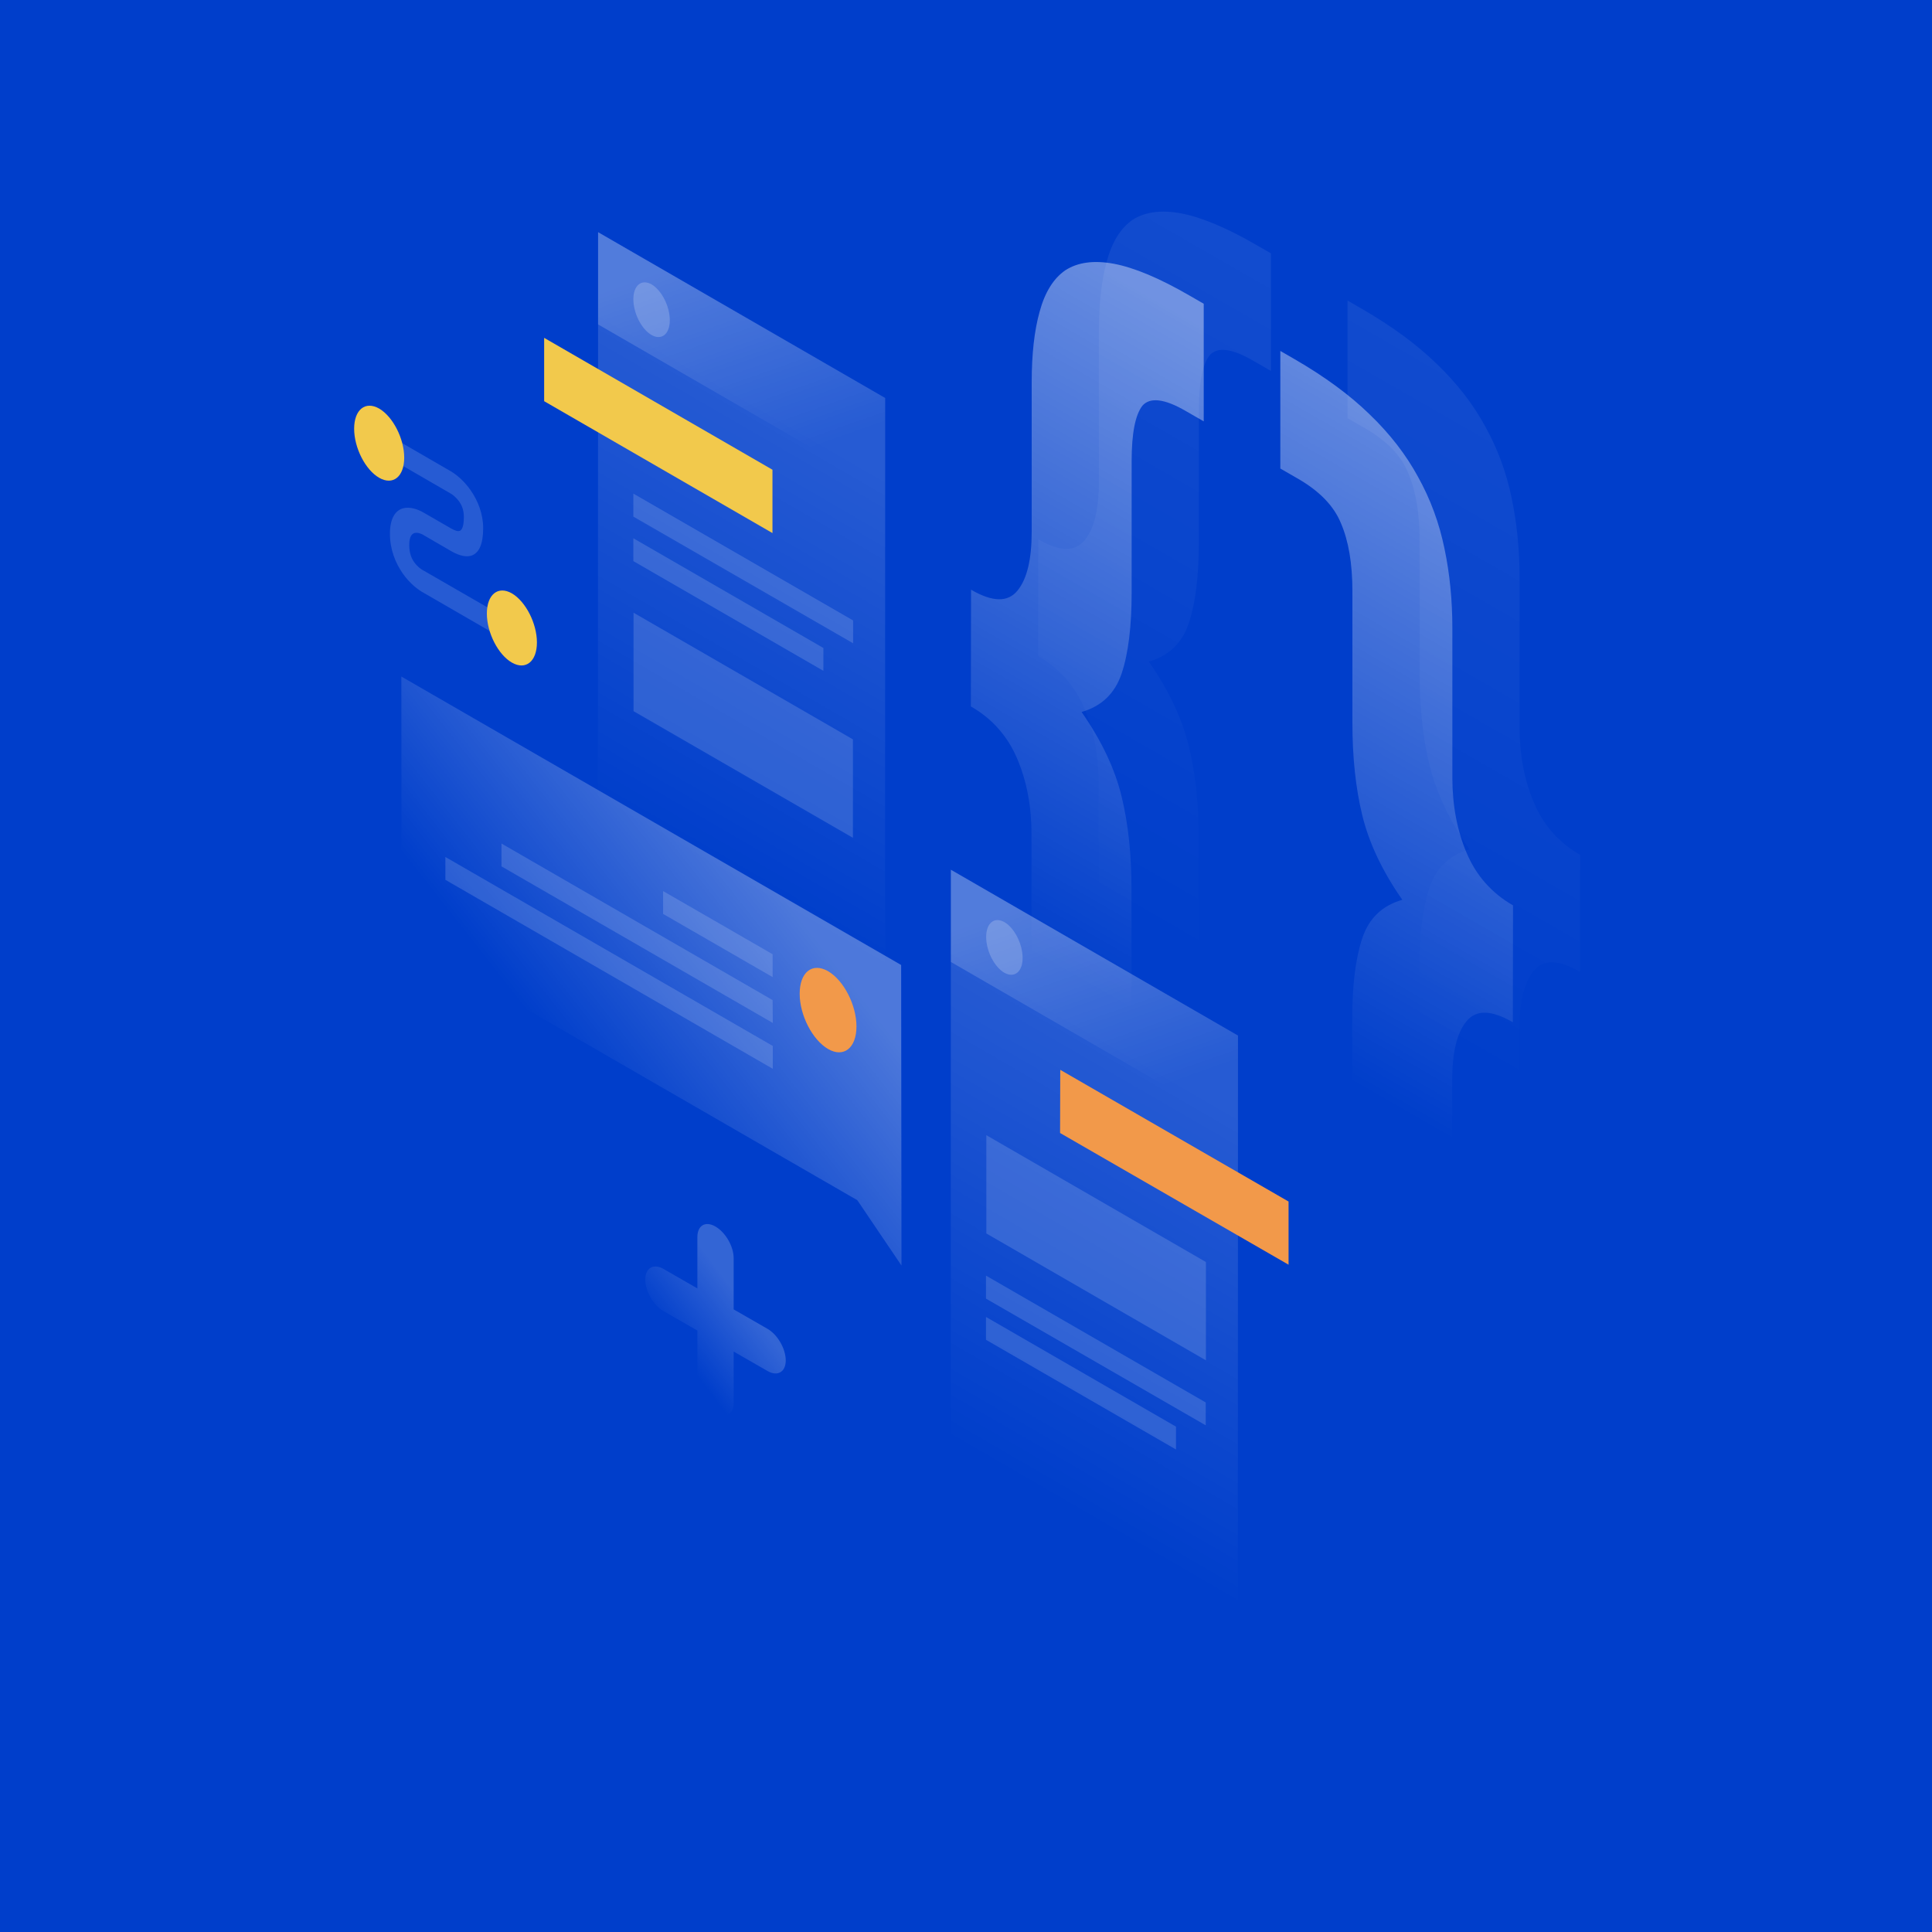 <svg xmlns="http://www.w3.org/2000/svg" width="1150" height="1150" viewBox="0 0 1150 1150" id="web-development"><defs><linearGradient id="a" x1="55.18%" x2="45.506%" y1="3.398%" y2="75.313%"><stop offset="0%" stop-color="#FFF"></stop><stop offset="100%" stop-color="#FFF" stop-opacity="0"></stop></linearGradient><linearGradient id="b" x1="57.748%" x2="48.077%" y1=".483%" y2="72.38%"><stop offset="0%" stop-color="#FFF"></stop><stop offset="100%" stop-color="#FFF" stop-opacity="0"></stop></linearGradient><linearGradient id="c" x1="57.748%" x2="48.077%" y1=".483%" y2="72.38%"><stop offset="0%" stop-color="#FFF"></stop><stop offset="100%" stop-color="#FFF" stop-opacity="0"></stop></linearGradient><linearGradient id="d" x1="55.873%" x2="45.054%" y1="19.774%" y2="75.455%"><stop offset="0%" stop-color="#FFF"></stop><stop offset="100%" stop-color="#FFF" stop-opacity="0"></stop></linearGradient><linearGradient id="e" x1="34.322%" x2="64.757%" y1="10.046%" y2="87.605%"><stop offset="0%" stop-color="#FFF"></stop><stop offset="100%" stop-color="#FFF" stop-opacity="0"></stop></linearGradient><linearGradient id="f" x1="55.873%" x2="45.054%" y1="19.773%" y2="75.455%"><stop offset="0%" stop-color="#FFF"></stop><stop offset="100%" stop-color="#FFF" stop-opacity="0"></stop></linearGradient><linearGradient id="g" x1="34.326%" x2="64.761%" y1="10.057%" y2="87.616%"><stop offset="0%" stop-color="#FFF"></stop><stop offset="100%" stop-color="#FFF" stop-opacity="0"></stop></linearGradient><linearGradient id="h" x1="70.299%" x2="33.087%" y1="31.282%" y2="65.596%"><stop offset="0%" stop-color="#FFF"></stop><stop offset="100%" stop-color="#FFF" stop-opacity="0"></stop></linearGradient><linearGradient id="i" x1="63.425%" x2="29.825%" y1="35.526%" y2="71.71%"><stop offset="0%" stop-color="#FFF"></stop><stop offset="100%" stop-color="#FFF" stop-opacity="0"></stop></linearGradient></defs><g fill="none" fill-rule="evenodd"><rect width="1150" height="1150" fill="#003ECB"></rect><g transform="translate(210 125)"><path fill="url(#a)" fill-rule="nonzero" d="M730.5,453.5 C717.8,446.1 708.6,445.9 702.9,452.9 C697.2,459.8 694.4,471.5 694.4,488 L694.4,576.9 C694.4,593.8 692.8,607.8 689.7,618.9 C686.6,630.4 681.3,638.6 674,643.4 C666.9,648.3 657.3,649.6 645.1,647.3 C633.2,645.1 618.3,638.9 600.5,628.6 L592,623.7 L592,553.7 L602.6,559.8 C615.3,567.2 623.8,568.1 628.1,562.7 C632.6,557.5 634.9,546.6 634.9,530.1 L634.9,451.8 C634.9,431.4 636.9,415.3 640.9,403.4 C644.9,391.5 652.8,384 664.7,380.6 C652.8,363.5 644.9,346.8 640.9,330.4 C636.9,314 635,295.6 635,275.2 L635,196.9 C635,180.4 632.7,167 628.2,156.5 C624,146.2 615.5,137.4 602.7,130 L592.1,123.9 L592.1,53.9 L600.6,58.8 C618.4,69.1 633.3,80 645.2,91.6 C657.4,103.3 667,115.8 674.1,128.9 C681.5,142.2 686.7,156.4 689.8,171.5 C692.9,186.2 694.5,202.1 694.5,218.9 L694.5,307.8 C694.5,324.3 697.3,339.3 703,352.7 C708.7,366.2 717.9,376.6 730.6,383.9 L730.5,453.5 Z" opacity=".07"></path><path fill="url(#b)" fill-rule="nonzero" d="M408,196 C420.7,203.4 429.9,203.6 435.6,196.6 C441.3,189.7 444.1,178 444.1,161.5 L444.1,72.6 C444.1,55.7 445.7,41.7 448.8,30.6 C451.9,19.1 457,10.8 464.1,5.9 C471.5,1.1 481.1,-0.2 493,2 C505.2,4.3 520.2,10.6 538,20.9 L546.5,25.8 L546.5,95.8 L535.9,89.7 C523.2,82.3 514.5,81.3 510,86.5 C505.8,91.9 503.6,102.8 503.6,119.3 L503.6,197.6 C503.6,218 501.6,234.1 497.6,246 C493.6,257.8 485.7,265.4 473.8,268.8 C485.7,285.9 493.6,302.6 497.6,319 C501.6,335.4 503.5,353.8 503.5,374.2 L503.5,452.5 C503.5,469 505.6,482.4 509.9,492.7 C514.4,503.2 523.1,512.1 535.8,519.4 L546.4,525.5 L546.4,595.5 L537.9,590.6 C520.1,580.3 505.1,569.3 492.9,557.6 C481,546 471.4,533.6 464,520.3 C456.9,507.2 451.8,493.1 448.7,477.9 C445.6,463.2 444,447.3 444,430.5 L444,341.6 C444,325.1 441.2,310.1 435.5,296.7 C429.8,283.2 420.6,272.8 407.9,265.5 L408,196 Z" opacity=".07"></path><path fill="url(#a)" fill-rule="nonzero" d="M690.5,483.5 C677.8,476.1 668.6,475.9 662.9,482.9 C657.2,489.8 654.4,501.5 654.4,518 L654.4,606.9 C654.4,623.8 652.8,637.8 649.7,648.9 C646.6,660.4 641.3,668.6 634,673.4 C626.9,678.3 617.3,679.6 605.1,677.3 C593.2,675.1 578.3,668.9 560.5,658.6 L552,653.7 L552,583.7 L562.6,589.8 C575.3,597.2 583.8,598.1 588.1,592.7 C592.6,587.5 594.9,576.6 594.9,560.1 L594.9,481.8 C594.9,461.4 596.9,445.3 600.9,433.4 C604.9,421.5 612.8,414 624.7,410.6 C612.8,393.5 604.9,376.8 600.9,360.4 C596.9,344 595,325.6 595,305.2 L595,226.9 C595,210.4 592.7,197 588.2,186.5 C584,176.2 575.5,167.4 562.7,160 L552.1,153.9 L552.1,83.9 L560.6,88.8 C578.4,99.1 593.3,110 605.2,121.6 C617.4,133.3 627,145.8 634.1,158.9 C641.5,172.2 646.7,186.4 649.8,201.5 C652.9,216.2 654.5,232.1 654.5,248.9 L654.5,337.8 C654.5,354.3 657.3,369.3 663,382.7 C668.7,396.2 677.9,406.6 690.6,413.9 L690.5,483.5 Z" opacity=".4"></path><path fill="url(#c)" fill-rule="nonzero" d="M368,226 C380.7,233.4 389.9,233.6 395.6,226.6 C401.3,219.7 404.1,208 404.1,191.5 L404.1,102.6 C404.1,85.7 405.7,71.7 408.8,60.6 C411.9,49.1 417,40.8 424.1,35.9 C431.5,31.1 441.1,29.8 453,32 C465.2,34.3 480.2,40.6 498,50.9 L506.5,55.8 L506.5,125.8 L495.9,119.7 C483.2,112.3 474.5,111.3 470,116.5 C465.8,121.9 463.6,132.8 463.6,149.3 L463.6,227.6 C463.6,248 461.6,264.1 457.6,276 C453.6,287.8 445.7,295.4 433.8,298.8 C445.7,315.9 453.6,332.6 457.6,349 C461.6,365.4 463.5,383.8 463.5,404.2 L463.5,482.5 C463.5,499 465.6,512.4 469.9,522.7 C474.4,533.2 483.1,542.1 495.8,549.4 L506.4,555.5 L506.4,625.5 L497.9,620.6 C480.1,610.3 465.1,599.3 452.9,587.6 C441,576 431.4,563.6 424,550.3 C416.9,537.2 411.8,523.1 408.7,507.9 C405.6,493.2 404,477.3 404,460.5 L404,371.6 C404,355.1 401.2,340.1 395.5,326.7 C389.8,313.2 380.6,302.8 367.9,295.5 L368,226 Z" opacity=".4"></path><polygon fill="url(#d)" fill-rule="nonzero" points="146 13.2 316.9 111.9 316.8 521.2 145.9 422.5" opacity=".15"></polygon><polygon fill="#F2C94C" points="113.9 76.1 249.8 154.6 249.8 192.3 113.9 113.8"></polygon><polygon fill="#FFF" fill-rule="nonzero" points="167.1 239.7 297.7 315.1 297.7 373.7 167.1 298.3" opacity=".15"></polygon><polygon fill="#FFF" fill-rule="nonzero" points="167 168.8 297.8 244.3 297.8 257.9 167 182.5" opacity=".15"></polygon><polygon fill="#FFF" fill-rule="nonzero" points="167 195.4 280.1 260.7 280.1 274.3 167 209" opacity=".15"></polygon><polygon fill="url(#e)" fill-rule="nonzero" points="146 13.2 316.9 111.9 316.9 166.8 146 68.1" opacity=".2"></polygon><path fill="#FFF" fill-rule="nonzero" d="M188.7,65.6 C188.7,73.9 183.8,77.8 177.8,74.4 C171.8,70.9 167,61.4 167,53.1 C167,44.8 171.9,40.9 177.9,44.3 C183.8,47.8 188.7,57.3 188.7,65.6 Z" opacity=".2"></path><polygon fill="url(#f)" fill-rule="nonzero" points="356 392.7 526.9 491.4 526.8 900.7 355.9 802" opacity=".15"></polygon><polygon fill="#F2994A" points="421.1 511.8 557 590.2 557 627.8 421 549.4"></polygon><polygon fill="#FFF" fill-rule="nonzero" points="377.1 550.7 507.8 626.2 507.8 684.7 377.1 609.2" opacity=".15"></polygon><polygon fill="#FFF" fill-rule="nonzero" points="376.9 634.3 507.7 709.8 507.7 723.4 376.9 648" opacity=".15"></polygon><polygon fill="#FFF" fill-rule="nonzero" points="376.9 658.9 490 724.2 490 737.8 376.9 672.5" opacity=".15"></polygon><polygon fill="url(#g)" fill-rule="nonzero" points="356 392.7 526.9 491.4 526.9 546.3 356 447.6" opacity=".2"></polygon><path fill="#FFF" fill-rule="nonzero" d="M398.7,445.2 C398.7,453.5 393.8,457.4 387.8,454 C381.8,450.5 377,441 377,432.7 C377,424.4 381.9,420.5 387.9,423.9 C393.8,427.3 398.7,436.9 398.7,445.2 Z" opacity=".2"></path><polygon fill="url(#h)" fill-rule="nonzero" points="326.4 449.4 28.9 277.7 29 432.8 300.3 589.4 326.6 628.3" opacity=".3"></polygon><polygon fill="#FFF" fill-rule="nonzero" points="249.9 443 184.7 405.4 184.7 419 249.9 456.6 249.9 443" opacity=".15"></polygon><polygon fill="#FFF" fill-rule="nonzero" points="249.9 470.3 88.5 377.1 88.5 390.7 250 483.9" opacity=".15"></polygon><polygon fill="#FFF" fill-rule="nonzero" points="250 497.6 55.1 385.1 55.1 398.7 250 511.2" opacity=".15"></polygon><path fill="#F2994A" d="M266,466.5 C266,479.3 273.6,494 282.9,499.4 C292.2,504.8 299.8,498.8 299.8,486 C299.8,473.2 292.2,458.5 282.9,453.1 C273.5,447.7 266,453.7 266,466.5 Z"></path><path fill="#FFF" fill-rule="nonzero" d="M58.3,168.8 L18.9,146 L18.9,132.7 L58.3,155.5 C61.5,157.4 66.2,161.1 70.2,166.9 C74.5,173.1 77.6,180.9 77.6,189.4 C77.6,198.8 75.2,204.1 70.7,205.7 C66.4,207.1 61.4,204.7 58.3,202.9 L42.1,193.5 L42,193.4 C40.6,192.6 38.4,191.8 36.7,192.3 C35.3,192.7 33.6,194.2 33.6,199.4 C33.6,204.6 35.2,207.8 36.6,209.7 C38.3,212.1 40.5,213.8 41.9,214.5 L42.1,214.6 L91.7,243.2 L91.7,256.5 L42.4,228 C39,226.2 34.1,222.5 29.9,216.6 C25.3,210.1 22.1,201.9 22.1,192.7 C22.1,183.6 25.3,178.9 29.8,177.6 C34,176.4 38.9,178.2 42.3,180.2 L58.4,189.5 C60.7,190.8 62.5,191.4 63.6,191 C64.5,190.7 66.1,189.4 66.1,182.7 C66.1,178.3 64.7,175.5 63.3,173.5 C61.7,171.3 59.6,169.5 58.3,168.8 Z" opacity=".15"></path><path fill="#F2C94C" d="M30.6 147.4C30.6 158.8 23.9 164.1 15.7 159.4 7.5 154.7.8 141.6.8 130.2.8 118.8 7.5 113.5 15.7 118.2 23.9 123 30.6 136.1 30.6 147.4zM109.6 257.4C109.6 268.8 102.9 274.1 94.7 269.4 86.5 264.7 79.8 251.6 79.8 240.2 79.8 228.8 86.5 223.5 94.7 228.2 102.9 233 109.6 246.1 109.6 257.4z"></path><path fill="url(#i)" fill-rule="nonzero" d="M215.9,605.1 C221.9,608.6 226.7,616.9 226.7,623.9 L226.7,654.4 L246.9,666 C252.9,669.5 257.7,677.8 257.7,684.8 C257.7,691.7 252.8,694.5 246.9,691.1 L226.7,679.5 L226.7,710 C226.7,716.9 221.8,719.7 215.9,716.3 C209.9,712.8 205.1,704.5 205.1,697.5 L205.1,667 L184.9,655.4 C178.9,651.9 174.1,643.6 174.1,636.6 C174.1,629.7 179,626.9 184.9,630.3 L205.1,641.9 L205.1,611.4 C205.1,604.4 209.9,601.6 215.9,605.1 Z" opacity=".2"></path></g></g></svg>